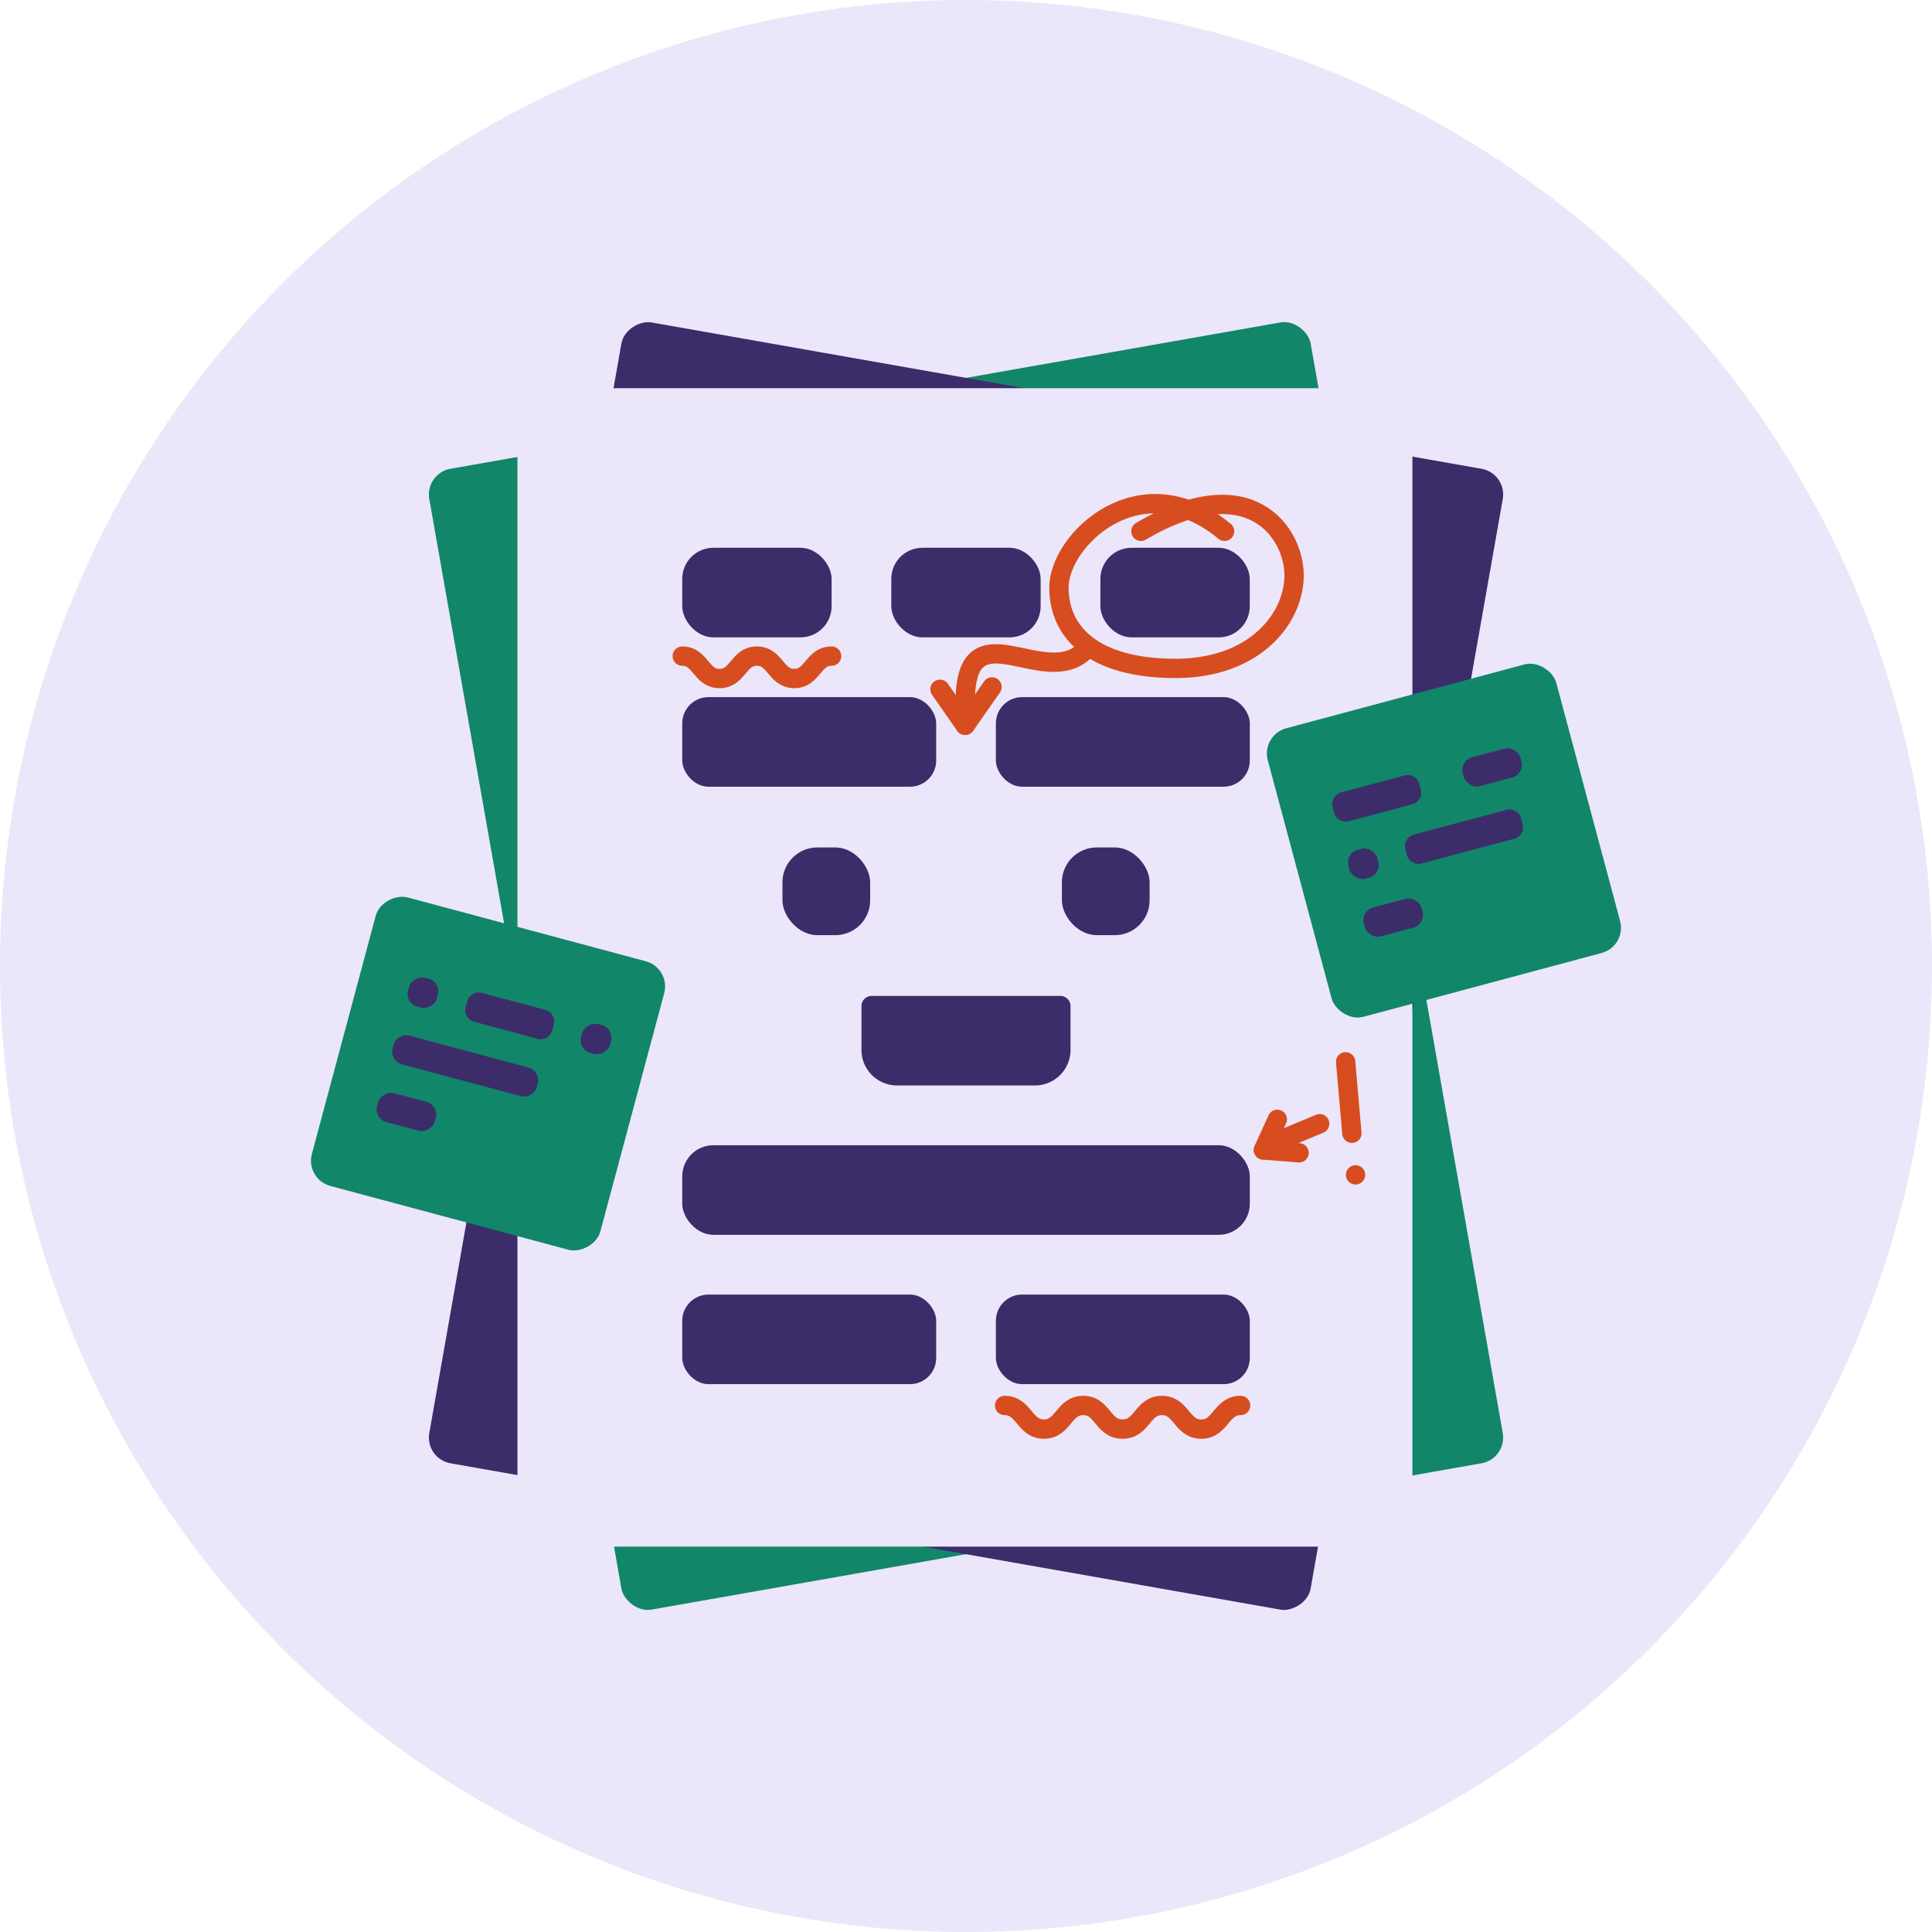<svg xmlns="http://www.w3.org/2000/svg" width="300" height="300" viewBox="0 0 300 300"><title>editing</title><circle cx="150" cy="150" r="150" fill="#ebe6f9"/><rect x="80.52" y="60.06" width="138.97" height="179.88" rx="4.05" ry="4.05" transform="translate(-23.77 28.33) rotate(-10)" fill="#118669"/><rect x="60.06" y="80.52" width="179.88" height="138.97" rx="4.05" ry="4.05" transform="translate(-23.77 271.68) rotate(-80)" fill="#3c2c6a"/><rect x="80.35" y="60.28" width="138.97" height="179.88" rx="4.05" ry="4.05" fill="#ebe6f9"/><rect x="105.94" y="85.06" width="23.19" height="13.91" rx="4.83" ry="4.83" fill="#3c2c6a"/><rect x="138.4" y="85.06" width="23.19" height="13.91" rx="4.83" ry="4.83" fill="#3c2c6a"/><rect x="170.87" y="85.06" width="23.19" height="13.91" rx="4.83" ry="4.83" fill="#3c2c6a"/><rect x="154.64" y="201.02" width="39.43" height="13.91" rx="4.07" ry="4.07" fill="#3c2c6a"/><rect x="105.94" y="201.02" width="39.43" height="13.91" rx="4.07" ry="4.07" fill="#3c2c6a"/><rect x="154.64" y="108.25" width="39.43" height="13.91" rx="4.07" ry="4.07" fill="#3c2c6a"/><rect x="105.94" y="108.25" width="39.43" height="13.91" rx="4.07" ry="4.07" fill="#3c2c6a"/><rect x="105.94" y="177.83" width="88.13" height="13.91" rx="4.83" ry="4.83" fill="#3c2c6a"/><path d="M139.29,168.55h21.42a5.52,5.52,0,0,0,5.52-5.52h0v-6.8a1.57,1.57,0,0,0-1.56-1.58H135.34a1.57,1.57,0,0,0-1.57,1.57h0V163a5.52,5.52,0,0,0,5.49,5.55Z" fill="#3c2c6a"/><rect x="52.59" y="143.51" width="46.38" height="46.38" rx="4.05" ry="4.05" transform="translate(-104.85 196.76) rotate(-75)" fill="#118669"/><path d="M80.61,170.14l-6.42-1.72-.33-.09-11.2-3A2.11,2.11,0,0,1,60.91,163l.25-.92a2.12,2.12,0,0,1,2.7-1.19l11.2,3,.33.09,6.42,1.72a2.12,2.12,0,0,1,1.75,2.3l-.25.92A2.11,2.11,0,0,1,80.61,170.14Z" fill="#3c2c6a"/><rect x="60.79" y="168.02" width="4.64" height="9.28" rx="2.03" ry="2.03" transform="translate(-120 188.94) rotate(-75)" fill="#3c2c6a"/><path d="M83.45,161.3,79,160.1l-.91-.25-4.49-1.2a1.85,1.85,0,0,1-1.3-2.25l.25-.92a1.87,1.87,0,0,1,2.26-1.31l4.48,1.2.92.25,4.48,1.2a1.85,1.85,0,0,1,1.3,2.26l-.25.92a1.86,1.86,0,0,1-2.27,1.31Z" fill="#3c2c6a"/><rect x="63.36" y="151.82" width="4.64" height="4.64" rx="2.03" ry="2.03" transform="translate(-100.21 177.69) rotate(-75)" fill="#3c2c6a"/><rect x="90.24" y="159.02" width="4.64" height="4.64" rx="2.03" ry="2.03" transform="translate(-87.24 208.99) rotate(-75)" fill="#3c2c6a"/><rect x="201.02" y="107.34" width="46.38" height="46.38" rx="4.05" ry="4.05" transform="translate(-26.14 62.48) rotate(-15)" fill="#118669"/><rect x="211.7" y="140.16" width="9.28" height="4.64" rx="2.03" ry="2.03" transform="translate(-29.51 60.85) rotate(-15)" fill="#3c2c6a"/><rect x="227.06" y="116.84" width="9.28" height="4.64" rx="2.03" ry="2.03" transform="translate(-22.95 64.03) rotate(-15)" fill="#3c2c6a"/><path d="M219.32,124.88l-4.48,1.2-.92.24-4.48,1.2a1.84,1.84,0,0,1-2.26-1.29h0l-.24-.92a1.85,1.85,0,0,1,1.3-2.26l4.48-1.2.92-.24,4.48-1.2a1.85,1.85,0,0,1,2.26,1.3l.24.92A1.85,1.85,0,0,1,219.32,124.88Z" fill="#3c2c6a"/><path d="M235.16,130.23,230,131.61l-.27.07-9,2.4a1.85,1.85,0,0,1-2.26-1.3l-.24-.92a1.85,1.85,0,0,1,1.3-2.26l9-2.4.27-.07,5.13-1.38a1.87,1.87,0,0,1,2.26,1.31l.25.92A1.84,1.84,0,0,1,235.16,130.23Z" fill="#3c2c6a"/><rect x="209.38" y="131.8" width="4.64" height="4.64" rx="2.03" ry="2.03" transform="translate(-27.5 59.36) rotate(-15)" fill="#3c2c6a"/><path d="M198.58,177.16c2.61-1.13,1.16-.5,6.34-2.67" fill="none" stroke="#d74d1f" stroke-linecap="round" stroke-linejoin="round" stroke-width="3"/><line x1="201.72" y1="179.01" x2="196.18" y2="178.57" fill="none" stroke="#d74d1f" stroke-linecap="round" stroke-linejoin="round" stroke-width="3"/><line x1="198.34" y1="173.81" x2="196.18" y2="178.56" fill="none" stroke="#d74d1f" stroke-linecap="round" stroke-linejoin="round" stroke-width="3"/><path d="M190.15,82.5c-13-10.78-25.72,1.26-25.72,8.73,0,7.08,5.5,12.56,18.13,12.56h-.08c12.63,0,18.47-8,18.47-14.45s-6.69-16.89-23.79-6.84" fill="none" stroke="#d74d1f" stroke-linecap="round" stroke-linejoin="round" stroke-width="3"/><path d="M149.88,109c0-15,12.29-1.67,18.6-8" fill="none" stroke="#d74d1f" stroke-linecap="round" stroke-linejoin="round" stroke-width="3"/><line x1="154.04" y1="106.67" x2="149.88" y2="112.63" fill="none" stroke="#d74d1f" stroke-linecap="round" stroke-linejoin="round" stroke-width="3"/><line x1="145.96" y1="107.03" x2="149.86" y2="112.63" fill="none" stroke="#d74d1f" stroke-linecap="round" stroke-linejoin="round" stroke-width="3"/><path d="M105.94,101.88c2.89,0,2.89,3.48,5.79,3.48s2.9-3.48,5.8-3.48,2.9,3.48,5.8,3.48,2.9-3.48,5.8-3.48" fill="none" stroke="#d74d1f" stroke-linecap="round" stroke-linejoin="round" stroke-width="3"/><path d="M156,218.24c3.05,0,3.05,3.67,6.1,3.67s3.06-3.67,6.11-3.67,3,3.67,6.1,3.67,3.06-3.67,6.11-3.67,3.06,3.67,6.11,3.67,3.06-3.67,6.11-3.67" fill="none" stroke="#d74d1f" stroke-linecap="round" stroke-linejoin="round" stroke-width="3"/><line x1="208.95" y1="164.88" x2="209.92" y2="175.97" fill="none" stroke="#d74d1f" stroke-linecap="round" stroke-linejoin="round" stroke-width="3"/><line x1="210.49" y1="182.43" x2="210.49" y2="182.43" fill="none" stroke="#d74d1f" stroke-linecap="round" stroke-linejoin="round" stroke-width="3"/><rect x="121.5" y="131.59" width="13.62" height="13.62" rx="5.41" ry="5.41" fill="#3c2c6a"/><rect x="164.89" y="131.59" width="13.62" height="13.62" rx="5.41" ry="5.41" fill="#3c2c6a"/></svg>